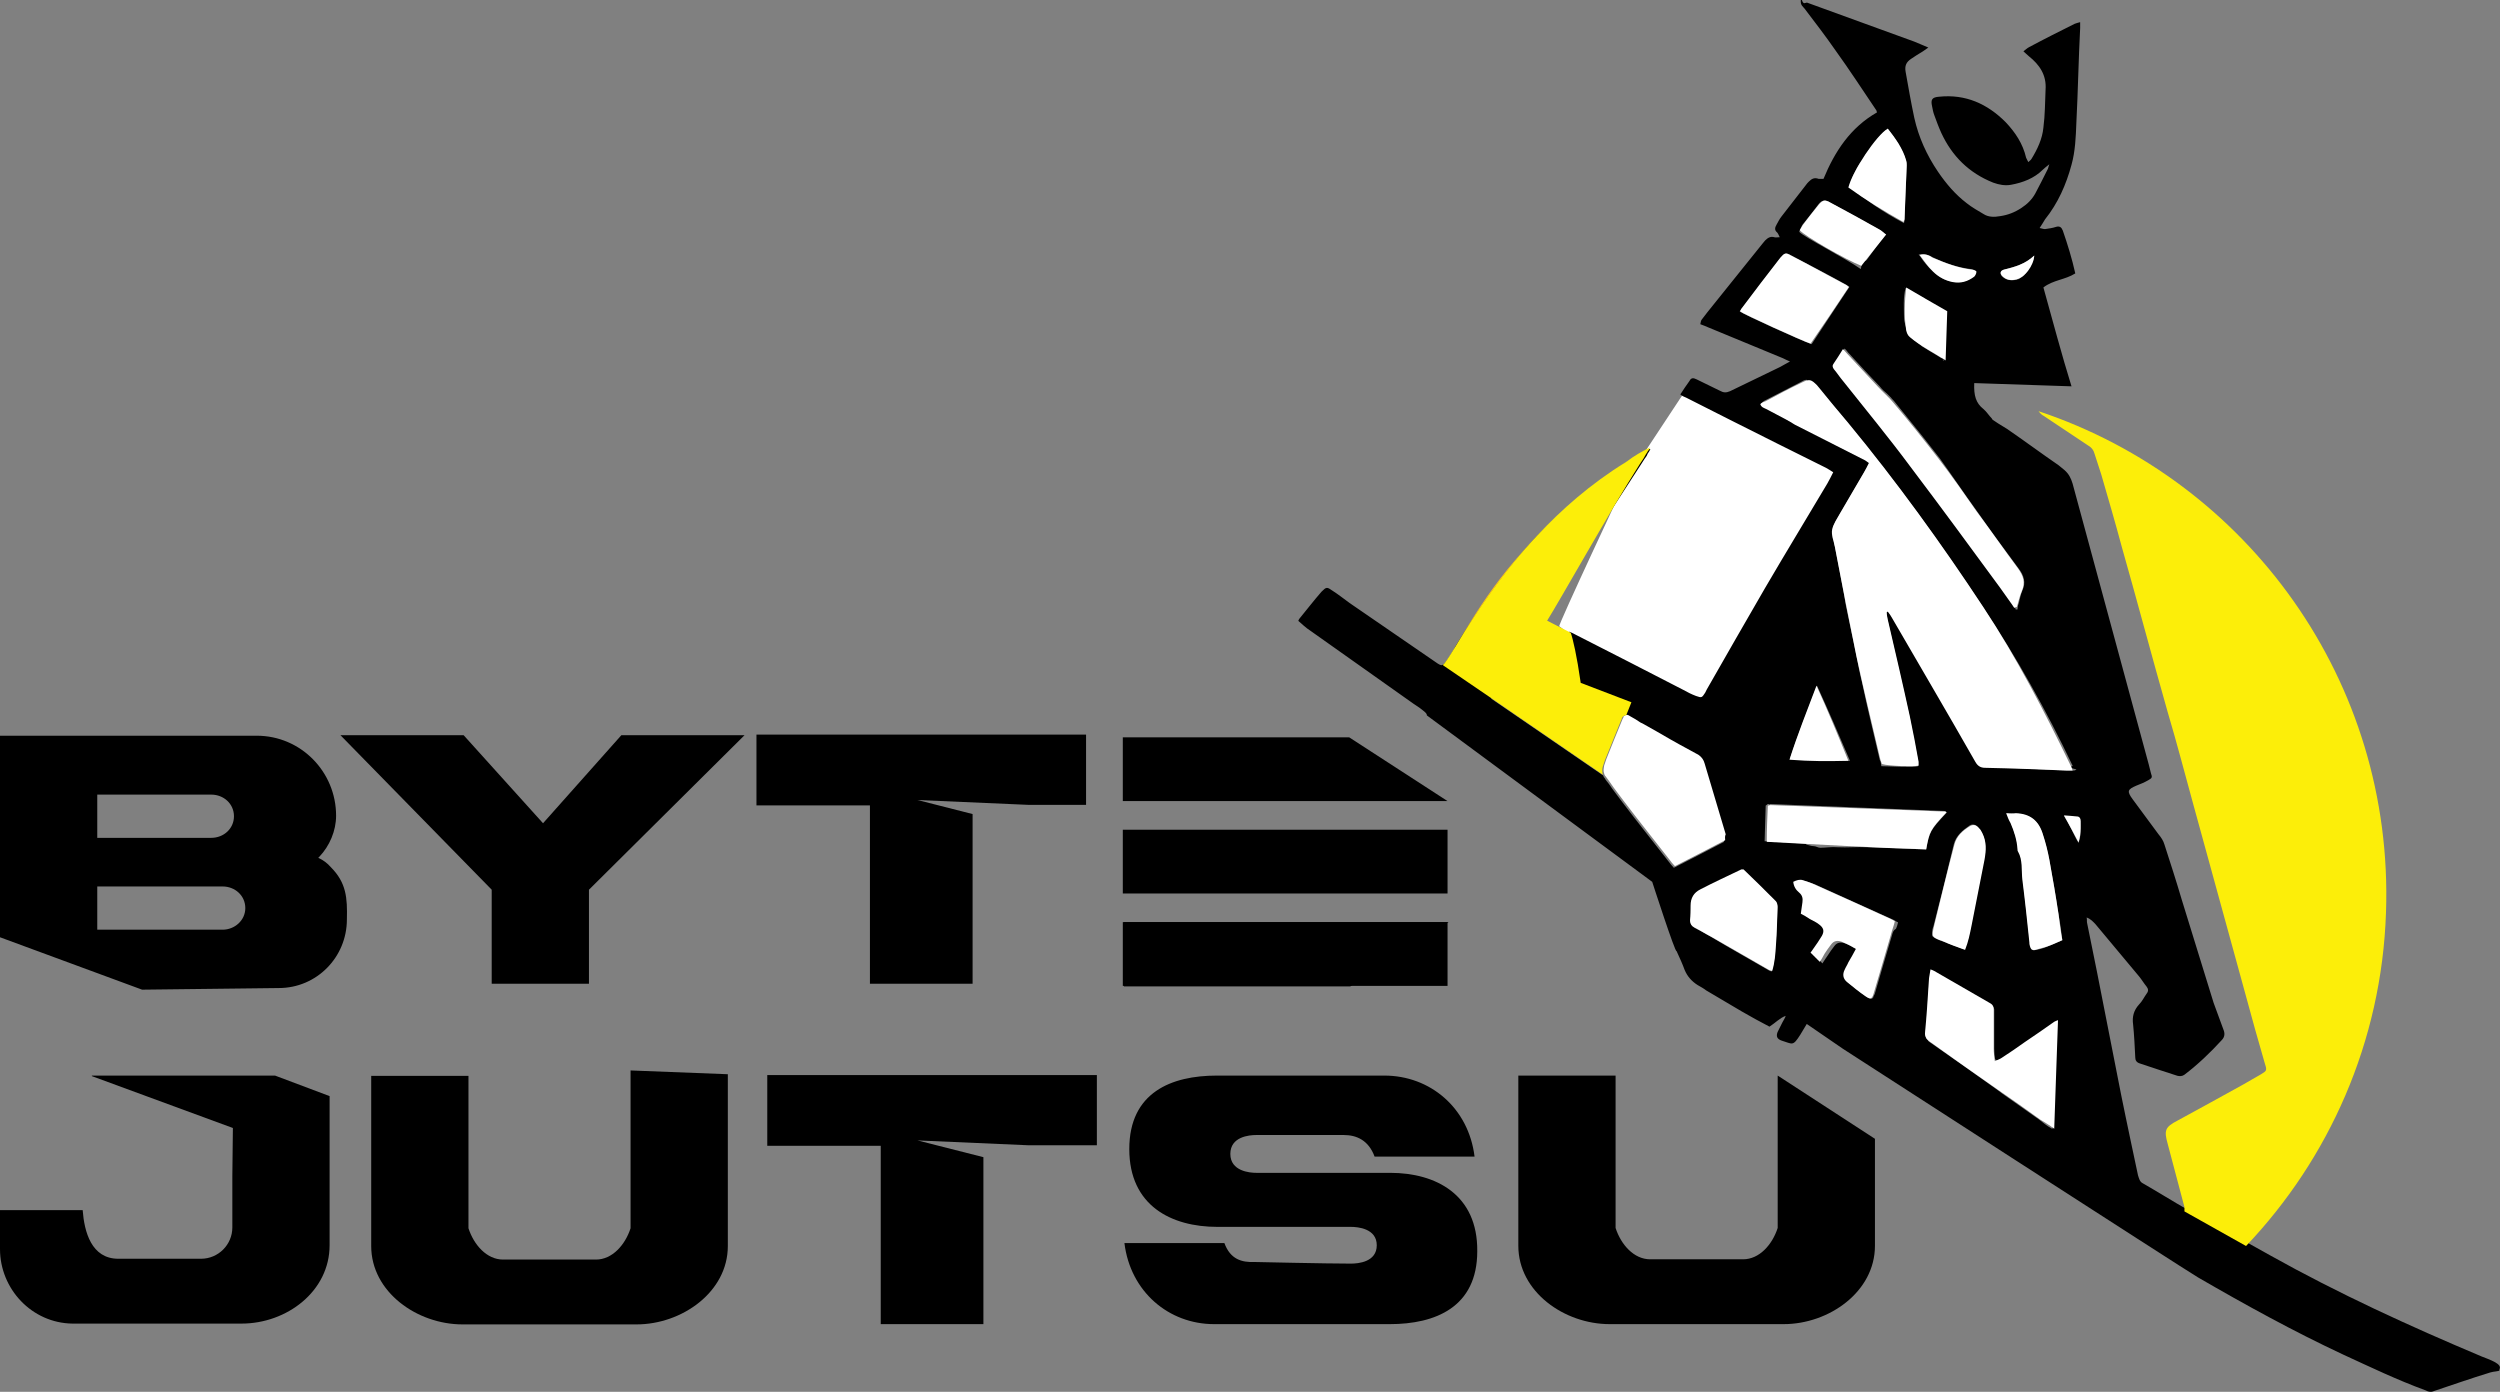 <?xml version="1.0" encoding="UTF-8"?>
<svg id="Layer_1" data-name="Layer 1" xmlns="http://www.w3.org/2000/svg" viewBox="0 0 462.68 257.58">
  <rect x="0" y="0" width="462.68" height="257.58" fill="#808080" stroke="none"/>
  <defs>
    <style>
      .cls-1 {
        fill: #fcee09;
      }

      .cls-1, .cls-2, .cls-3, .cls-4, .cls-5 {
        stroke-width: 0px;
      }

      .cls-3 {
        fill: none;
      }

      .cls-4 {
        fill: #fff;
      }

      .cls-5 {
        fill: #ffb41d;
      }
    </style>
  </defs>
  <path class="cls-4" d="m311.18,73.4l-10.3,15.6s-12.6,26.8-12.3,26.9c.3.1,7.7,6.5,7.7,6.5l19.8,8.3s17.8-27.1,17.9-27.3,8.6-16.6,8.6-16.6l-30.4-14.3-1,.9Z"/>
  <g>
    <path class="cls-2" d="m459.18,251c-13.3-5.6-26.4-11.6-39.1-18.7l-14.5-8.1c-.3-.1-.5-.1-.7-.3-2.8-1.6-5.5-3.3-8.3-4.9-.6-.3-.7-.9-.9-1.5-.5-2.2-.9-4.4-1.4-6.6-.6-2.7-1.1-5.4-1.7-8.2-1.5-7.6-3-15.2-4.5-22.9-.6-3-1.2-6-1.8-8.9-.1-.3,0-.7-.1-1.1.8.3,1.2.8,1.6,1.2,2.7,3.2,5.4,6.5,8.1,9.7.5.6.9,1.3,1.4,1.9.3.4.4.8,0,1.3-.5.7-.8,1.4-1.4,2-1,1.1-1.3,2.3-1.1,3.7.2,2,.3,4.1.4,6.1,0,.5.2.9.8,1.1,2.3.8,4.6,1.5,7,2.3.4.1.9.1,1.3-.2,2.5-1.9,4.8-4.1,6.9-6.4.6-.6.6-1.3.3-2-.6-1.6-1.2-3.3-1.8-4.9-2-6.4-3.9-12.7-5.9-19.1-1-3.4-2.1-6.8-3.2-10.2-.2-.7-.6-1.3-1.1-1.9-1.6-2.2-3.2-4.3-4.8-6.5-1.1-1.5-.9-1.8.7-2.5.8-.3,1.5-.6,2.2-1s.8-.5.5-1.3c-.1-.5-.3-1.1-.4-1.6-4.7-17.3-9.4-34.7-14.1-52-.3-1-.7-1.8-1.5-2.5-.4-.3-.7-.6-1.1-.9-3.2-2.2-6.3-4.5-9.5-6.7-.3-.2-3.2-1.9-2.8-1.9-.6-.6-1-1.3-1.6-1.8-1.4-1.1-1.8-2.5-1.7-4.8l18,.6c-1.8-5.8-3.5-12.2-5.2-18.3,1.8-1.4,4-1.4,5.9-2.6-.6-2.7-1.4-5.3-2.3-7.9,0-.1-.1-.1-.1-.2-.2-.5-.6-.7-1.2-.5-.6.2-1.3.3-2,.4-.3,0-.5-.1-1-.2.4-.6.7-1.1,1-1.6,2.4-3,3.9-6.4,4.9-10.1.7-2.5.8-5.2.9-7.8.3-5.8.4-11.7.7-17.5v-1.1c-.4.1-.7.2-1,.3-2.8,1.4-5.6,2.8-8.4,4.3-.4.2-.7.5-1.1.8.4.4.7.6,1,.9,2,1.6,3.3,3.5,3.1,6.2-.1,2.3-.1,4.7-.4,7-.2,2.1-1.1,4-2.2,5.8-.1.2-.4.4-.6.6-.2-.4-.3-.6-.4-.8-.6-2.6-2-4.7-3.8-6.6-3.4-3.4-7.4-5.2-12.3-4.7-1.3.1-1.6.5-1.3,1.8.1.5.2,1.1.4,1.6.4,1.1.8,2.2,1.3,3.3,2,4.3,5.1,7.4,9.6,9.2,1.1.4,2.2.6,3.3.4,2.2-.4,4.3-1.2,5.9-2.8.3-.3.7-.6,1.2-1-.2.5-.2.8-.4,1.1-.7,1.4-1.4,2.8-2.2,4.3-.6,1.1-1.5,2-2.6,2.7-1.2.8-2.5,1.3-3.9,1.5-1.1.2-2.2.2-3.1-.4-1-.6-2.1-1.2-3.1-2-2.1-1.6-3.8-3.6-5.3-5.8-2.1-3.1-3.6-6.4-4.4-10-.6-2.8-1.1-5.7-1.6-8.5-.2-1.1.1-1.8,1-2.4.7-.5,1.4-.9,2.2-1.4.3-.2.6-.4,1-.7-1-.4-1.8-.8-2.6-1.1-6.6-2.4-13.2-4.8-19.8-7.2-.3-.1-.7.5-1-.5h-.2c-.1,1,.4,1.2.7,1.6,1.9,2.5,3.9,5.1,5.7,7.7,2.6,3.6,5,7.3,7.5,11,.1.1.1.2.2.5-4.9,2.8-7.8,7.2-9.9,12.3h-.9c-.8-.3-1.3,0-1.8.5-.2.2-.4.4-.6.7-1.5,1.9-3,3.9-4.5,5.8-.4.5-.6,1-.9,1.5-.3.5-.4,1,.1,1.4.2.2.3.5.5.9-.5,0-.8.1-1,0-.7-.2-1.2.1-1.7.6-.2.2-.3.4-.5.6-3.4,4.2-6.8,8.5-10.2,12.7-.3.4-.7.9-1,1.3-.2.2-.2.5-.3.9.6.2,1,.4,1.5.6,4.6,1.9,9.2,3.8,13.8,5.7.4.2.8.4,1.3.6-.7.4-1.3.7-1.8,1-3.1,1.5-6.2,3-9.3,4.5-.7.3-1.2.3-1.9-.1-1.4-.7-2.9-1.4-4.3-2.1-.6-.3-1-.3-1.3.3-.6.8-1.1,1.6-1.7,2.5.4.3.8.5,1.1.6,2.7,1.4,5.4,2.7,8.1,4.1,5.9,3,11.8,5.9,17.8,8.9.4.2.8.5,1.3.8-.4.8-.7,1.4-1.1,2.1-3.8,6.4-7.7,12.8-11.5,19.3-3.6,6.2-7.2,12.5-10.8,18.8l-.3.6c-.6.9-.6,1-1.7.6-.8-.3-1.6-.7-2.3-1.1-6.6-3.4-13.2-6.8-19.9-10.2-.4-.2-.7-.4-1.3-.6.1.4.1.7.2,1.1.6,2.8,1.1,5.6,1.6,8.4v.1l9.4,3.6-1,2.5c.1,0,.3.1.6.3.6.3,1.2.7,1.8,1.1.2.1.4.2.6.4,1.6.9,3.2,1.8,4.9,2.7.5.3,1.1.6,1.6.9,1.1.6,2.2,1.2,3.3,1.8.1.1.2.1.3.2.1.1.2.1.3.2.5.4.8.8,1,1.5,1.3,4.4,2.6,8.7,3.9,13.1.1.3.1.7.2,1-3.1,1.6-6.1,3.2-9.3,4.8-.4-.4-.7-.8-1-1.2-2.8-3.6-5.7-7.2-8.5-10.9-.8-1.1-1.7-2.2-2.5-3.4-.3-.4-.6-.7-.8-1.1-.1-.1-.2-.2-.2-.3-.1-.1-.1-.2-.1-.3v.1l-20.7-14.2,3.5-5.7h0c.3-.5.5-.8.7-1.2l.1-.1c1.6-2.5,3.1-5,4.7-7.5,6.2-9.5,12.3-19,18.5-28.5.4-.6.7-1.1.9-1.4.2-.3.4-.5.5-.8,0-.1.1-.2.1-.2.1-.1.1-.2.2-.3.1-.2.2-.3.2-.4l.1-.1c-.5,0-.8.2-1.1.3-1.1.7-2.2,1.4-3.4,2.2-.1.1-.2.1-.3.2-5.9,4-11.4,8.4-16.3,13.5l-.1.1c-7,7.5-11.7,15-14.6,19.7-.1.2-.2.3-.3.5-.1.1-.1.2-.2.4-.5.9-1,1.7-1.6,2.5-.2.3-.3.4-.5.5-.3.2-.5.1-1-.2-5.4-3.7-10.9-7.5-16.3-11.2-1.1-.8-2.1-1.6-3.2-2.3-1-.7-1.1-.7-2,.2-1.4,1.6-2.7,3.3-4.1,5-.1.1-.1.2-.2.4.7.6,1.4,1.3,2.2,1.8,6.2,4.4,12.3,8.7,18.5,13.1.8.6,1.7,1.1,2.4,1.7.5.4.7.6.7.9l41.7,30.8s4.3,13.3,4.5,12.8c.6,1.3,1.1,2.4,1.5,3.5.5,1.2,1.3,2.1,2.4,2.8.5.3,1.1.6,1.6,1,2.2,1.3,4.4,2.6,6.6,3.9,1.7,1,3.4,1.9,5.1,2.8,1.1-.7,1.9-1.6,3-2-.1.4-.4.8-.6,1.2-.3.6-.6,1.2-.9,1.8-.3.8-.1,1.3.8,1.6,2,.6,2,1.1,3.4-1.1.4-.7.8-1.3,1.2-2,2.3,1.6,4.5,3.1,6.7,4.6,0,0,63.3,40.9,65.7,42.3,8.8,5.1,17.7,10,26.9,14.3,5,2.3,10,4.7,15.2,6.6.4.2.9.4,1.4.2,3.6-1.2,7-2.4,10.6-3.5.6-.2,1.7-.2,1.7-.4v-.2c.6-1-1.9-1.8-3.4-2.4Zm-88.3-201.1c2-.5,3.9-1,5.6-2.6,0,.3-.1.6-.2.9,0,.1-.1.3-.2.4-.1.3-.2.5-.4.8-.1.2-.3.4-.4.7-.1.1-.1.2-.2.3-.2.2-.4.4-.5.6-.1.1-.2.1-.3.2-.2.1-.4.3-.6.4-.1.1-.2.1-.3.1-.1.1-.2.1-.3.1-.6.1-1.2.1-1.7-.1-.3-.1-.6-.3-.9-.6-.4-.5-.3-1,.4-1.2Zm-5,44.7c2.5,3.6,5.1,7.1,7.7,10.6,1,1.3,1.4,2.6.7,4.1-.3.7-.5,1.7-.7,2.5-.1.2-.1,0-.2,1h-.3c-.1,0-.1-.4-.2-.5-.1-.1-.1-.3-.2-.4-.7-1-1.4-2.1-2.2-3.1-5.5-7.5-11-15-16.6-22.4-4.1-5.4-8.3-10.6-12.5-15.9-.6-.7-1.1-1.5-1.7-2.2-.1-.1-.1-.2-.2-.3h0c-.1-.1-.1-.3,0-.5q0-.1.1-.2c.6-.9,1.1-1.8,1.8-2.8.1.1.2.2.3.3.2.2.3.4.4.5q.1.1.2.2c1.8,2,3.7,4,5.6,6,.4.5.9,1,1.4,1.4l.7.7c.2.3.5.5.7.8.7.9,1.4,1.7,2.1,2.6,2.1,2.6,4.2,5.2,6.2,7.8,2.3,3.2,4.5,6.5,6.9,9.8Zm-13.3-41.3q-.1,0-.1-.1h0s.1,0,.1.1Zm.1,0s-.2,0-.3-.1c.1,0,0,0,0,.1h0c0,.1.2.1.3,0,1.2.7,2.5,1.4,3.7,2.1.6.4,1,.7,1.7,1.1.6.4,1.7.7,1.7,1.1l-.3,8.8h0c0,.1.3.2.4.3h-.3v-.3c-.1,0-.1-.1-.2-.1s-.1-.1-.1-.1h-.1c-1.2-.7-2.3-1.4-3.3-2-.1-.1-.2-.1-.3-.2s-.1-.1-.2-.2c-.6-.4-1.1-.8-1.7-1.3-.4-.3-.7-.9-.8-1.3-.1-.8-.5-1.6-.5-2.3h0c0-2-.2-3.8.3-5.6Zm5-5.7c2.3,1.1,4.6,1.9,7.1,2.2.3,0,.6.3.6.4v.1c0,.1.2.1.1.2v.2c0,.1,0,.2-.1.2l-.1.1s0,.1-.1.1c-.2.2-.5.3-.7.5,0,0-.1,0-.1.1-.1.1-.2.1-.4.2h-.1c-.2.1-.4.1-.5.2-.2.1-.4.1-.7.1h-.6c-.3,0-.6,0-.9-.1-1.5-.3-2.6-1-3.5-1.9l-.7-.7c-.4-.5-.9-1-1.3-1.6-.2-.3-.4-.6-.6-.8,1.1-.2,1.9.1,2.6.5Zm-15.3-12.9v-.6c.1-.2.1-.4.2-.7.1-.2.2-.5.3-.7.1-.3.2-.5.4-.8.3-.7.7-1.4,1.2-2,.1-.2.3-.4.4-.6.3-.5.6-1,1-1.5,1.3-1.8,2.6-3.4,3.5-3.9.7.8,1.3,1.7,1.9,2.6.1.2.2.4.3.6s.2.4.3.6c.4.7.7,1.4.9,2.2.1.3.1.6.1.9-.1,2.2-.2,4.4-.3,6.6,0,1.1-.1,2.2-.1,3.3v.1c0,.1-.1.3-.1.5h0c-4-2.1-7-4.3-10-6.6h0Zm-8.8,6.9c1-1.2,1.9-2.4,2.9-3.7.3-.4.5-.6.8-.7.2-.1.3-.1.5-.1.1,0,.2.1.4.1.2.1.3.1.5.3,3.1,1.7,6.1,3.3,9.1,5,.4.2.8.5,1.2.9-1.2,1.5-2.4,3.2-3.5,4.7-.4.5-.8-.3-1.1,1.7h0c-2.8-2-10.5-5.9-11.4-6.9.2-.4.4-1,.6-1.3Zm-11.5,16.1c0-.1.1-.1.1-.2.1-.2.2-.3.3-.5,2.4-3.1,4.7-6.2,7.1-9.3.7-.9.9-1,2-.4,3.4,1.8,6.9,3.6,10.3,5.5.1.1.2.2.4.3-2.4,3.6-4.7,7.1-7,10.6-1.6-.5-12.6-5.5-13.2-6Zm17.1,40.2c.2-1,.9-2,1.4-2.9,1.5-2.6,3-5.1,4.5-7.7.3-.5.6-1.1.9-1.7-.2-.1-.3-.2-.4-.3-.1-.1-.2-.1-.3-.2-4.3-2.2-8.6-4.4-13-6.6-.6-.3-1.2-.6-1.7-1-1.2-.6-2.4-1.3-3.6-1.9-.4-.2-.9-.3-1.1-.9.3-.2.5-.5.8-.6,2.3-1.2,4.5-2.3,6.8-3.5.3-.2.6-.3.8-.3.1-.1.2.2.3.2s.1.2.2.2h0c.1,0,.1-.2.2-.2.4.1.5.2,1.1.8.2.2.3.3.3.5h0c2,2.1,3.8,4.3,5.5,6.4,9,10.9,17.4,22.3,25.1,34.1,6.2,9.3,11.8,19.3,16.6,29.4.1.2-1.3.2.7.7h0c0,.1-.4.2-.4.2h-1.4c-5-.2-9.5-.5-14.5-.7-.2,0-.5-.2-.7-.2h0c-.3,0,0-.3,0-.7h0c0-.1-.9-.2-1-.3-2.6-4.6-5.7-9.1-8.3-13.6-2.5-4.3-5.2-8.6-7.7-12.9-.3-.4-.7-.8-.9-1.2h-.1c-.1,0-.1.1-.2.1.1.5.1.9.2,1.4,1.4,6,2.7,12,4.1,18,.1.7.3,1.4.4,2.1.4,2.1.8,4.1,1.2,6.2v1c-.9.3-5.4,0-6.8,0h0c-.1-1-.2-.9-.3-1.2-1.1-4.8-2.3-9.6-3.3-14.4-.4-1.6-.7-3.2-1-4.8-.3-1.3-.5-2.6-.8-3.8-.3-1.3-.5-2.5-.8-3.8s-.5-2.5-.7-3.8c-.6-3-1.1-5.9-1.7-8.9-.1-.3-.2-.7-.2-1,0-.1-.1-.2-.1-.3-.1-.2-.1-.4-.1-.7v-1.2Zm23.5,77.5c-1.1-.4-2.1-.8-3.2-1.2-.3-.1-.6-.2-.8-.3s-.4-.2-.6-.3c-.1-.1-.2-.1-.3-.2l-.1-.1-.1-.1v-.7c0-.3.1-.7.3-1.3,1.3-5,2.5-9.9,3.7-14.9.4-1.6,1.6-2.6,2.9-3.5.6-.4,1.2-.2,1.7.4.2.3.4.6.6.9.8,1.6.8,3.2.4,4.9-.8,4.1-1.6,8.1-2.4,12.2-.3,1.5-.5,3-1.2,4.4-.3.1-.6-.1-.9-.2Zm-26.4-48.5c2.1,4.6,4.1,9.2,6.1,13.9h0c-3,0-4.6,0-6.8-.1-.6,0-1.4,0-2-.1-.4,0-.8,0-1.2-.1-.4,0-.7-.1-1.1-.1,1.5-4.6,3.3-9,5-13.5Zm-9.5,22.2l.4-.3h.2v.2l.1-.1v-.1h.1c10.8.4,21.6.9,32.4,1.3v.1s.2,0,.2.1h.2l-.1.1c-3,3.2-3.2,3.5-3.8,6.8-3.7-.1-7.4-.3-11-.4-1.8-.1-3.6.1-5.4,0-1.1-.1-2.2.1-3.2.1h0c-.4,0-.8-.3-1.2-.3-.5,0-.9-.2-1.4-.3v-.1c-.2,0-.4-.1-.7-.1-2.2-.1-4.4-.3-6.6-.4h-.4l.2-6.6Zm1.8,25.9c-.1,1.6-.2,3.2-.7,4.8-.2-.1-.4-.1-.5-.2-3.6-2.1-7.2-4.1-10.7-6.2-1-.6-1.9-1.1-2.9-1.6-.6-.3-.9-.7-.9-1.4,0-.9.1-1.8.1-2.7,0-.4,0-.7.1-1s.2-.6.3-.8l.1-.1c.1-.2.3-.4.4-.5.2-.2.5-.4.8-.5,2.5-1.3,5-2.5,7.6-3.7h.4c1,1,2,1.9,3,2.9l3,3c.2.2.3.7.3,1-.1,2.2-.2,4.6-.4,7Zm21.6-2c-1.1,3.6-2.1,7.2-3.2,10.9,0,.1-.1.2-.1.2-.1.2-.2.4-.2.5-.3.4-.6.3-1.2-.1-1.2-.9-2.4-1.8-3.5-2.7-.7-.6-.9-1.3-.4-2.2.2-.5.5-.9.7-1.4.4-.8.9-1.6,1.4-2.5-.2-.1-.4-.2-.6-.3-.5-.3-1-.6-1.6-.8-.8-.3-1.5-.2-2,.5-.4.5-.8,1.1-1.2,1.7-.3.4-.6.9-1,1.5-.6-.6-1.1-1.2-1.7-1.7.2-.3.3-.5.5-.7.5-.8,1.1-1.6,1.6-2.4.1-.2.2-.3.2-.5.1-.2.1-.4.1-.6,0-.1,0-.2-.1-.3-.1-.2-.2-.3-.3-.5l-.3-.3c-.5-.4-1.1-.7-1.7-1-.6-.3-1.1-.6-1.7-1,.1-.8.2-1.4.3-2.1.1-.7-.1-1.3-.6-1.8-.6-.5-1-1.1-1.1-2,.5-.4,1.1-.5,1.8-.3.6.2,1.1.4,1.7.6,4.9,2.2,9.7,4.4,14.6,6.6.2.1.4.3.7.4-.1.4-.2.8-.4,1.2-.5.3-.6.7-.7,1.1Zm29.6,35.9c-1.1-.6-1.6-1.1-2.4-1.7-2.3-1.6-4.5-3.2-6.8-4.8-.3-.2-.5-.4-.8-.6-4.2-3-8.4-6-12.6-8.9-.2-.1-.3-.2-.4-.4-.1-.1-.1-.2-.2-.2-.1-.1-.1-.2-.1-.3h0c0-.1-.1-.2-.1-.3v-.5c.3-3.2.4-6.3.7-9.5,0-.3.1-.7.1-1,.1-.4.1-.7.2-1.1.1,0,.2.1.2.1q.1,0,.2.1c.1,0,.1.1.2.1s.1,0,.1.1c3.5,2,6.9,4,10.4,6,.1.1.2.1.3.2l.1.1c0,.1.1.1.1.2s.1.2.1.3v7.3c0,.7.1,2,.2,2h0c.1,0,.3.2.4.1.1-.1.3.1.4,0,.2-.1.4-.1.6-.2,1.4-.9,2.7-1.8,4.1-2.8,1.8-1.3,3.5-2.5,5.3-3.8.2-.1.5-.2.5-.3v.2l-.7,19.6h-.1Zm-.2-34c-.2.1-.5.2-.7.3-.7.3-1.4.5-2.1.6-.3.1-.5.1-.6,0-.1,0-.1-.1-.2-.1-.1-.1-.2-.3-.2-.6-.1-.2-.1-.4-.1-.7-.4-3.9-.9-7.7-1.3-11.6-.2-1.7.1-3.6-.8-5.2-.1-.1-.1-.3-.1-.4-.1-1.7-.7-3.3-1.3-4.9-.2-.5-.4-1.1-.8-1.8.7,0,1.2,0,1.7.1,2.6.1,4.3,1.3,5,3.9.5,1.6.9,3.1,1.2,4.7.3,1.7.6,3.4.9,5,.3,1.7.5,3.4.8,5s.5,3.1.7,4.8c-.7.3-1.4.6-2.1.9Zm5.4-20.2c0,.4-.1.7-.3,1.3-.5-.8-.9-1.7-1.3-2.5-.4-.8-.9-1.7-1.4-2.5h0c.2,0,.5,0,.7.1.4,0,.8.1,1.2.1.2,0,.4.1.5.1h.1c.1,0,.2.1.3.1h0c.1,0,.1.1.1.1q.1.1.1.2v.4c.1.8.1,1.7,0,2.6Z"/>
    <path class="cls-5" d="m284.48,99.2c-7,7.5-11.7,15-14.6,19.7,2.7-4.7,5.6-9.2,9-13.4,1.8-2.2,3.7-4.3,5.6-6.3Z"/>
    <path class="cls-4" d="m325.78,74.8c.2.6.7.7,1.1.9,1.2.6,2.4,1.3,3.6,1.9.6.3,1.2.7,1.7,1,4.3,2.2,8.7,4.4,13,6.6.2.1.4.3.7.5-.3.6-.6,1.2-.9,1.7-1.5,2.6-3,5.1-4.5,7.7-.5.9-1.2,1.9-1.4,2.9s.3,2.1.5,3.2c1.3,6.8,2.6,13.5,4,20.3,1.4,6.4,2.9,12.7,4.4,19,.1.3.2.6.3.9,1.4.4,5.9.5,6.8.3v-.7c-.5-2.8-1-5.5-1.6-8.3-1.3-6-2.7-12-4.1-18-.1-.5-.2-.9-.2-1.4.1,0,.1-.1.2-.1.3.4.6.8.8,1.2,2.5,4.3,5,8.6,7.5,12.9,2.6,4.5,5.3,9.1,7.9,13.7.4.7.9,1.1,1.8,1.1,5,.1,10,.3,15,.5h1.2c-.1-.4-.2-.6-.3-.8-4.9-10.1-10-20-16.2-29.4-7.8-11.8-16-23.2-25-34.1-1.8-2.1-3.6-4.3-5.3-6.4-.2-.2-.3-.4-.5-.6-1.1-1.1-1.4-1.2-2.8-.5-2.3,1.1-4.6,2.3-6.8,3.5-.4.1-.7.3-.9.5Z"/>
    <path class="cls-4" d="m319.28,155.5c-3.1,1.6-6.1,3.2-9.3,4.8-.4-.4-.7-.8-1-1.2-2.8-3.6-5.7-7.2-8.5-10.9-.8-1.1-1.7-2.2-2.5-3.4-.3-.4-.5-.7-.8-1.1-.1-.1-.2-.2-.2-.3-.1-.1-.1-.2-.1-.3h0c-.1-.2-.1-.4-.1-.7,0-.2.1-.5.1-.7.1-.2.1-.4.2-.6.1-.2.1-.4.2-.6,1-2.5,2-5,3-7.4,0-.1.1-.1.1-.2.1-.1.1-.2.1-.3l.1-.1.1-.1c.1-.1.3-.1.5-.1.1,0,.3.1.6.3.6.3,1.2.7,1.8,1.1.2.1.4.2.6.3,1.6.9,3.2,1.8,4.9,2.8.5.3,1.1.6,1.6.9,1.1.6,2.2,1.2,3.3,1.8.2.1.4.2.5.3.5.4.8.8,1,1.5,1.3,4.4,2.6,8.7,3.9,13.1-.2.4-.1.8-.1,1.1Z"/>
    <path class="cls-4" d="m380.18,208.9c.2-6.8.5-13.4.7-20.1-.3.1-.5.2-.7.3-1.8,1.3-3.6,2.5-5.5,3.8-1.4,1-2.7,1.9-4.1,2.8-.4.3-.8.4-1.4.7-.1-.9-.2-1.6-.2-2.3v-7.2c0-.5-.1-.9-.6-1.2-3.5-2-6.9-4-10.4-6-.2-.1-.4-.2-.7-.3-.1.8-.3,1.5-.3,2.1-.2,3.2-.4,6.4-.7,9.5-.1.8.2,1.3.9,1.8,4.2,3,8.4,6,12.6,8.9,2.6,1.8,5.2,3.6,7.8,5.5.8.5,1.7,1,2.6,1.7Z"/>
    <path class="cls-4" d="m373.28,112.3c.3-1,.5-2,.9-2.9.7-1.6.3-2.8-.7-4.2-2.6-3.5-5.1-7.1-7.7-10.6-2.3-3.3-4.6-6.6-7-9.7-2.7-3.5-5.5-7-8.4-10.4-.8-1-1.9-1.9-2.8-2.9-1.9-2-3.7-4-5.6-6-.3-.3-.5-.6-.9-1-.6,1-1.2,1.9-1.8,2.8-.2.3-.1.6.1.9.6.7,1.1,1.5,1.7,2.2,4.2,5.3,8.5,10.5,12.5,15.9,5.6,7.4,11.1,14.9,16.6,22.4.7,1,1.5,2.1,2.2,3.1.1.2.3.4.4.6.3-.1.4-.2.5-.2Z"/>
    <path class="cls-4" d="m327.18,149.1c-.1,2.2-.2,4.4-.2,6.7,9.9.5,19.7,1.1,29.5,1.4.6-3.3.7-3.6,3.7-6.8v-.1s0-.1-.1-.1c-10.8-.4-21.6-.8-32.4-1.2-.2,0-.3.1-.5.1Z"/>
    <path class="cls-4" d="m327.98,179.7c.5-1.6.6-3.2.7-4.8.2-2.4.2-4.7.3-7.1,0-.3-.1-.8-.3-1-2-2-4-4-6-5.9h-.4c-2.5,1.2-5.1,2.4-7.6,3.7-1.2.6-1.8,1.6-1.8,3,0,.9,0,1.8-.1,2.7,0,.7.3,1.1.9,1.4,1,.5,1.9,1.1,2.9,1.6,3.6,2.1,7.2,4.1,10.8,6.2.2.1.3.1.6.2Z"/>
    <path class="cls-4" d="m342.18,53.1c-.2-.1-.3-.2-.4-.3-3.4-1.8-6.8-3.7-10.3-5.5-1-.6-1.2-.5-2,.4-2.4,3.1-4.8,6.2-7.1,9.3-.2.2-.2.4-.4.6.6.5,11.6,5.5,13.1,6,2.4-3.5,4.8-7,7.1-10.5Z"/>
    <path class="cls-4" d="m343.48,175.6c-.5.9-.9,1.7-1.4,2.5-.2.5-.5.9-.7,1.4-.4.8-.3,1.6.4,2.2,1.1.9,2.3,1.9,3.5,2.7.9.6,1.2.5,1.5-.6,1.1-3.6,2.1-7.2,3.2-10.9.2-.8.5-1.5.7-2.4-.3-.2-.5-.3-.7-.4-4.8-2.2-9.7-4.4-14.6-6.6-.5-.2-1.1-.4-1.7-.6-.6-.2-1.2,0-1.8.3.1.9.5,1.5,1.1,2s.7,1.1.6,1.8c-.1.7-.2,1.3-.3,2.1.6.3,1.1.6,1.7,1,.6.3,1.2.6,1.7,1,.8.6,1,1.2.5,2.1-.5.8-1,1.6-1.6,2.4-.1.2-.3.4-.5.7l1.7,1.7c.4-.5.6-1,.9-1.5.4-.6.8-1.2,1.2-1.7.5-.7,1.2-.8,2-.5,1.2.5,1.9.9,2.6,1.3Z"/>
    <path class="cls-4" d="m371.28,150.5c.3.8.5,1.3.8,1.8.7,1.6,1.2,3.2,1.3,4.9,0,.1,0,.3.1.4.9,1.6.6,3.4.8,5.2.5,3.9.9,7.7,1.3,11.6,0,.2,0,.4.1.7.2.6.4.8,1,.7.7-.2,1.4-.4,2.1-.6.9-.3,1.8-.7,2.9-1.2-.3-1.6-.5-3.2-.7-4.8-.5-3.4-1.1-6.7-1.7-10.1-.3-1.6-.7-3.2-1.2-4.7-.8-2.6-2.4-3.8-5-3.9-.5.1-1.1.1-1.8,0Z"/>
    <path class="cls-4" d="m363.68,175.8c.6-1.5.9-3,1.2-4.5.8-4.1,1.6-8.1,2.4-12.2.3-1.7.4-3.3-.4-4.9-.2-.3-.3-.7-.6-.9-.5-.6-1-.8-1.7-.4-1.3.8-2.5,1.8-2.9,3.5-1.3,4.9-2.5,9.9-3.7,14.8-.5,2.2-.6,2.2,1.6,3,1.3.6,2.7,1.1,4.1,1.6Z"/>
    <path class="cls-4" d="m349.38,23.8c-2.1,1.2-6.5,7.8-7.3,10.9,3.2,2.3,6.6,4.4,10.2,6.4.1-.3.2-.4.2-.6.1-3.3.3-6.6.4-9.9,0-.3,0-.6-.1-.9-.6-2.2-2-4.1-3.4-5.9Z"/>
    <path class="cls-4" d="m349.08,43.4c-.5-.3-.8-.7-1.2-.9-3-1.7-6.1-3.4-9.1-5-1.1-.6-1.4-.5-2.2.4-1,1.2-1.9,2.4-2.9,3.7-.2.3-.4.7-.6,1,.9,1.1,8.6,5.5,11.4,6.6,1.4-1.8,3-3.8,4.6-5.8Z"/>
    <path class="cls-4" d="m336.18,126.9c-1.7,4.5-3.5,9-5,13.7,3.7.3,7.2.3,10.9.2-1.9-4.7-3.8-9.3-5.9-13.9Z"/>
    <path class="cls-4" d="m352.78,53.2c-.3,2.7-.4,5.3,0,7.9.1.5.3,1,.7,1.3,2,1.7,4.3,2.8,6.6,4.3.1-3.2.2-6.2.3-9.1-2.5-1.4-5-2.9-7.6-4.4Z"/>
    <path class="cls-4" d="m355.28,47.2c1.6,2.2,3.1,4.4,6.1,5,1.5.3,2.8-.1,4-1,.2-.2.4-.6.4-.9,0-.2-.5-.4-.8-.4-2.6-.3-4.9-1.2-7.3-2.2-.7-.5-1.5-.8-2.4-.5Z"/>
    <path class="cls-4" d="m376.48,47.3c-1.7,1.6-3.6,2.1-5.6,2.6-.7.2-.8.7-.3,1.2.7.7,1.6.9,2.6.6,1.5-.3,3.2-2.5,3.3-4.4Z"/>
    <path class="cls-4" d="m384.68,155.9c.1-.5.2-.9.3-1.3.1-.9.1-1.8.1-2.6,0-.5-.2-.9-.7-.9-.7-.1-1.4-.1-2.4-.2,1,1.8,1.8,3.3,2.7,5Z"/>
  </g>
  <path class="cls-1" d="m441.58,168.9c-.8,24-10.6,45.6-25.9,61.7l-11.4-6.4v-.8c-1-3.9-2.1-7.8-3.1-11.7-.7-2.5-.5-3.1,1.8-4.3,4-2.2,8.1-4.4,12.2-6.7,1.1-.6,2.2-1.3,3.3-1.9,1-.6,1.1-.7.7-1.9-.6-2.1-1.2-4.2-1.8-6.3-3.8-13.9-7.6-27.7-11.4-41.5-1.6-5.8-3.1-11.6-4.8-17.3-2.9-10.2-5.6-20.4-8.5-30.6-1.2-4.5-2.5-8.9-3.8-13.4-.4-1.2-.8-2.5-1.2-3.7-.2-.8-.6-1.3-1.3-1.7-2.7-1.8-5.4-3.6-8.1-5.4-.4-.2-.7-.5-1-.9,38.7,12.9,65.8,50,64.3,92.8Z"/>
  <path class="cls-1" d="m305.43,82.77l-.1.1c0,.1-.1.2-.2.4,0,.1-.1.1-.2.3q-.1.1-.1.2c-.2.2-.3.5-.5.8-.2.4-.6.9-.9,1.4-5.3,8.3-14.73,25.14-17.1,28.9l4.37,2.24c.4,1.1,1.13,4.26,1.83,9.16v.1l9.4,3.6-1,2.5c-.2-.1-.3-.1-.5.1,0,0-.1,0-.1.1l-.1.1c-.1.1-.1.2-.1.3s-.1.1-.1.2c-1,2.5-2,4.9-3,7.4-.1.2-.1.4-.2.6-.1.2-.1.4-.2.6-.1.3-.1.5-.1.7s0,.5.1.7h0v.1l-20.7-14.2h0s-7.8-5.3-8.8-6l-.1-.1c.1-.1.2-.2.3-.3.6-.8,1.3-1.9,2.2-3.4.1-.2.2-.3.3-.5,2.9-4.7,7.6-12.2,14.6-19.7l.1-.1c4.4-4.7,9.8-9.5,16.3-13.5.1-.1.2-.1.3-.2,1.3-1,2.7-1.8,4.3-2.6Z"/>
  <path class="cls-2" d="m61.2,160.46c-.6-.7-1.4-1.3-2.3-1.7l.2-.2c1.9-2,3.1-4.8,3.1-7.6,0-8.1-6.5-14.8-14.7-14.8H0v37.3l26.3,9.7,25.3-.3c7,0,12.6-5.7,12.6-12.7.1-4-.1-6.8-3-9.7Zm-43.2-13.4h21.1c2.3,0,4.2,1.7,4.2,4s-1.9,4-4.2,4h-21.1v-8Zm23.2,25h-23.2v-8h23.2c2.3,0,4.2,1.7,4.2,4s-2,4-4.2,4Z"/>
  <path class="cls-2" d="m115,136.06l-14.5,16.3-14.7-16.3h-22.8l28,28.6v17.4h18v-17.4l28.8-28.6h-22.8Z"/>
  <path class="cls-2" d="m140,136.06v13h21v33h19v-31.4l-10.2-2.6,20.6.9h10.6v-13h-61v.1Z"/>
  <path class="cls-2" d="m50.9,199.06H17v.1l26.1,9.6-.1,8.9v9.5c0,3.2-2.6,5.8-5.8,5.8h-15.3c-5,0-6.3-5-6.6-9H0v7.2c0,7.4,5.9,13.7,13.4,13.8h31.3c8.4,0,16.3-6,16.3-14.5v-27.6l-10.1-3.8Z"/>
  <path class="cls-2" d="m142,199.06v13h21v33h19v-30.9l-12.2-3.1,20.6.9h12.6v-13h-61v.1Z"/>
  <path class="cls-2" d="m257.3,217.06h-24.8c-1.2,0-4.8-.3-4.8-3.5s3.5-3.5,4.8-3.5h16.2c2.4,0,4.6,1,5.7,4h18.5c-1.1-9-8.2-15-16.7-15h-31c-8.4,0-16.2,3.1-16.2,13.6s7.8,14.4,16.3,14.4h24.7c1.3,0,4.8.3,4.8,3.4s-3.4,3.4-4.8,3.4c-4.4,0-17.8-.3-17.8-.3-2.4.1-4.5-.5-5.6-3.5h-18.5c1.1,9,8.2,15,16.6,15h32.5c8.4,0,16.2-3.1,16.2-13.5.1-10.5-7.7-14.5-16.1-14.5Z"/>
  <path class="cls-2" d="m329,199.06v28.2c-1,3.1-3.4,5.8-6.4,5.8h-17.2c-3,0-5.4-2.7-6.4-5.8v-28.2h-18v31.5c0,8.5,8.5,14.5,16.9,14.5h32.2c8.4,0,16.9-6,16.9-14.5v-19.8l-18-11.7Z"/>
  <polygon class="cls-2" points="207.8 148.26 267.9 148.26 249.7 136.46 207.8 136.46 207.8 148.26"/>
  <polygon class="cls-2" points="208 170.66 268.1 170.66 249.9 182.56 208 182.56 208 170.66"/>
  <rect class="cls-2" x="207.8" y="153.56" width="60.1" height="11.8"/>
  <rect class="cls-2" x="207.8" y="170.66" width="60.1" height="11.8"/>
  <polyline class="cls-3" points=".7 173.76 26 183.06 26 183.06"/>
  <polyline class="cls-3" points="50.9 199.06 61.4 202.96 61.7 203.06"/>
  <path class="cls-2" d="m116.7,198.11v29.2c-1,3.1-3.4,5.8-6.4,5.8h-17.2c-3,0-5.4-2.7-6.4-5.8v-28.2h-18v31.5c0,8.5,8.5,14.5,16.9,14.5h32.2c8.4,0,16.9-6,16.9-14.5v-31.8l-18-.7Z"/>
</svg>